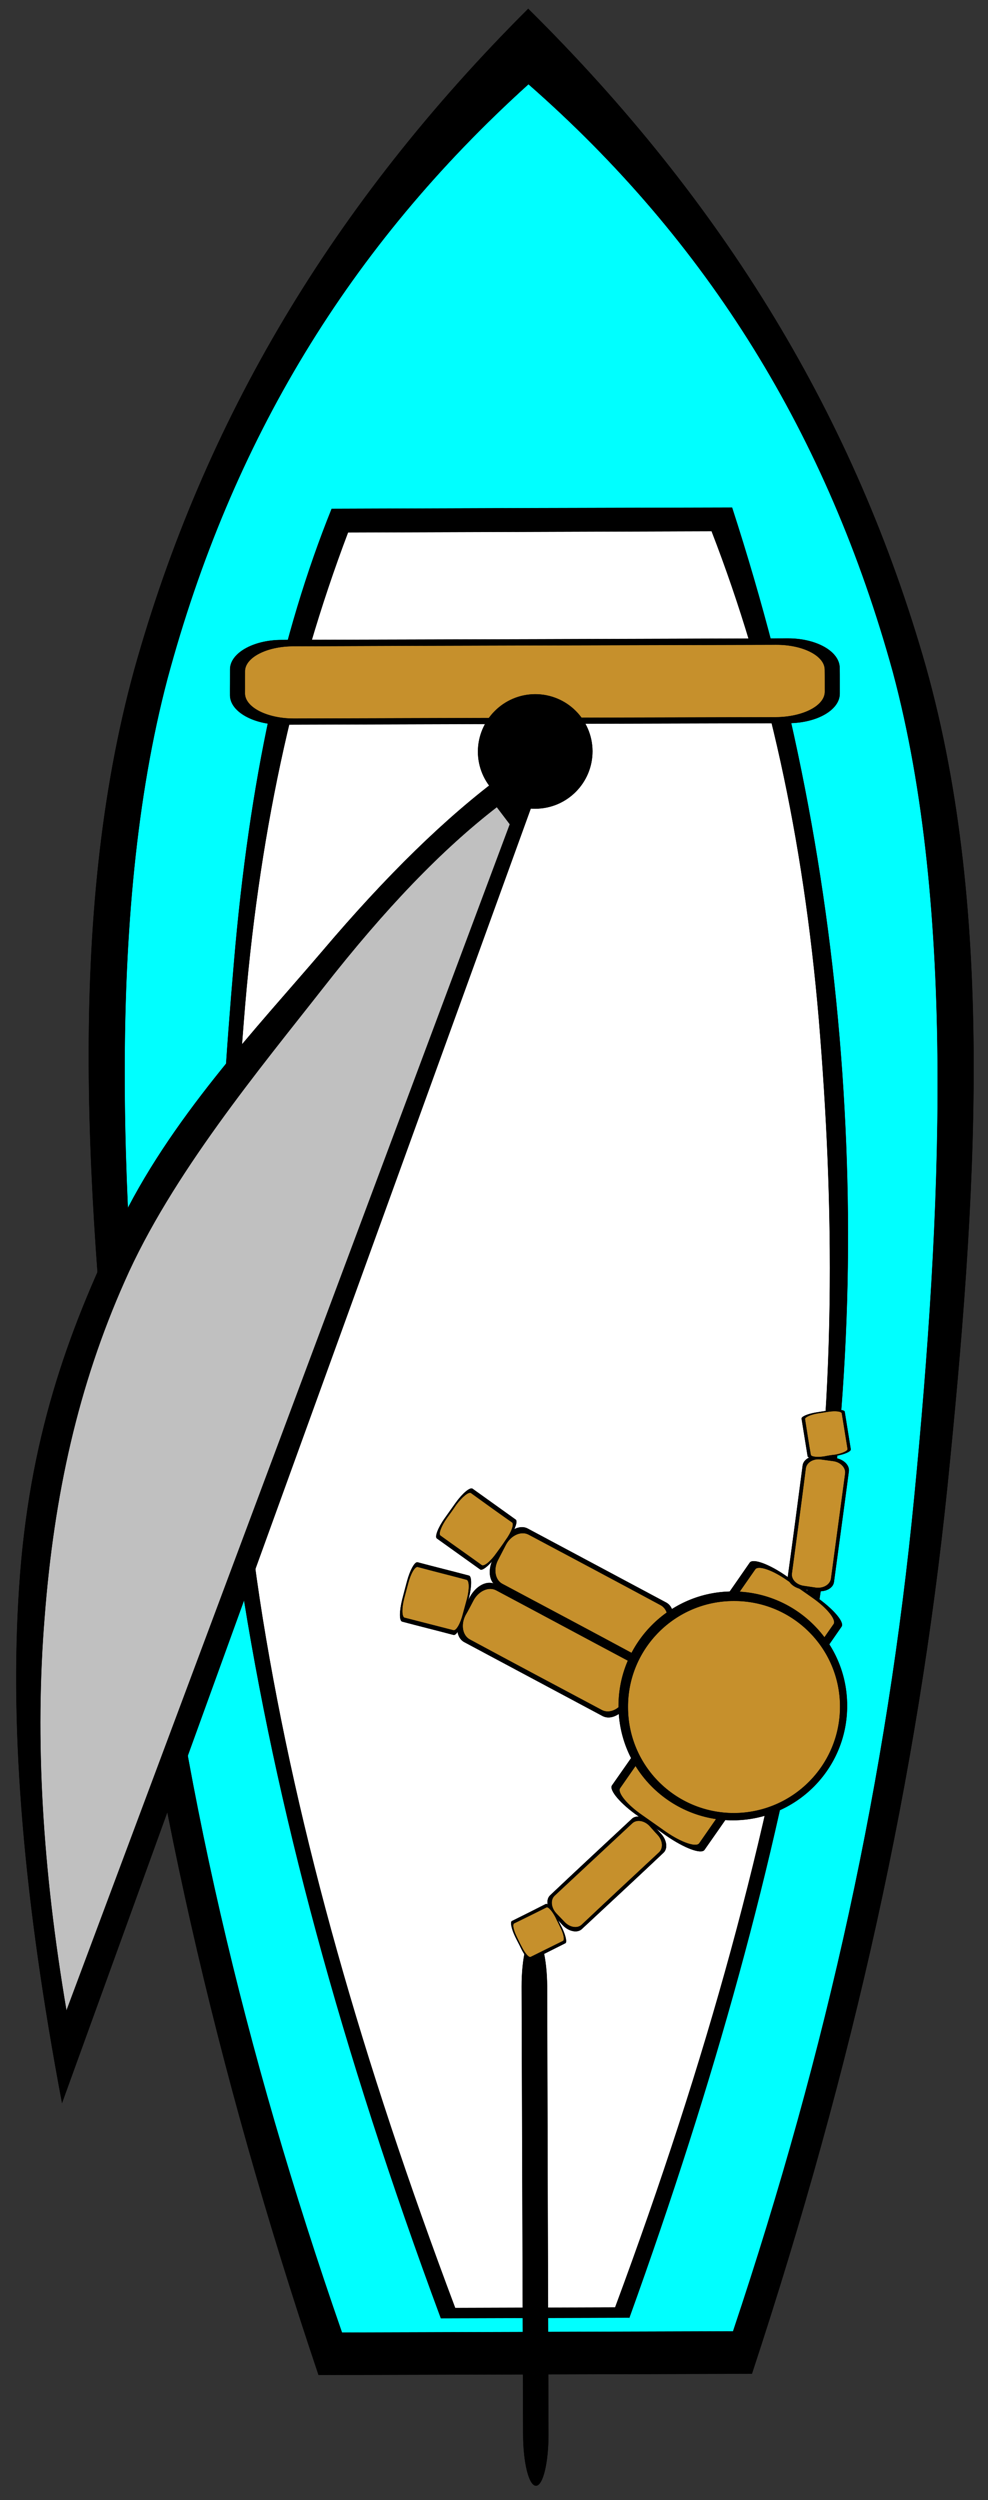 <svg width="128.647" height="325.429" xmlns="http://www.w3.org/2000/svg">
 <rect width="100%" height="100%" fill="#333333" stroke="none"/>
 <g>
  <title>Layer 1</title>
  <g id="svg_44">
   <path transform="rotate(30.228 73.065 165.599)" id="svg_11" stroke-width="0.036" stroke-miterlimit="10" stroke="#000000" fill-rule="evenodd" d="m-13.429,25.667c-9.216,34.776 -9.504,67.608 -1.008,100.152c8.64,32.544 29.556,63 51.912,93.313c22.284,30.168 48.672,58.5 80.568,86.399l48.672,-28.548c-8.82,-41.508 -20.628,-78.264 -36.108,-112.5c-15.552,-34.236 -32.04,-67.428 -56.124,-90.828c-24.264,-23.364 -53.064,-38.988 -87.912,-47.988l-0,0l0,0z" clip-rule="evenodd"/>
   <path transform="rotate(30.228 72.371 166.444)" id="svg_12" stroke-width="0.036" stroke-miterlimit="10" stroke="#000000" fill-rule="evenodd" fill="#00FFFF" d="m-8.981,33.892c-9.54,29.952 -10.044,59.58 -1.656,90.54c8.532,30.852 30.312,63.9 51.876,93.312c21.456,29.34 46.512,55.872 76.14,81.252l43.92,-25.776c-7.884,-38.016 -19.044,-72.575 -34.308,-105.768c-15.229,-33.156 -33.768,-68.832 -56.448,-91.332c-22.86,-22.356 -48.996,-36.288 -79.524,-42.228l-0,0l0,0l0,0l0,0l0,0z" clip-rule="evenodd"/>
   <path transform="rotate(30.228 66.084 177.928)" id="svg_13" stroke-width="0.036" stroke-miterlimit="10" stroke="#000000" fill-rule="evenodd" d="m12.318,79.881l-22.248,13.068c2.52,17.352 8.604,36.036 18.684,57.312c10.08,21.312 22.32,45.468 41.184,68.976c18.936,23.4 42.084,46.296 70.992,70.057l21.168,-12.421l0,0.001c-5.94,-32.364 -13.464,-60.841 -23.148,-86.688c-9.792,-25.92 -20.412,-46.548 -34.488,-67.284c-14.112,-20.736 -30.312,-39.24 -49.428,-56.34l-22.716,13.319z" clip-rule="evenodd"/>
   <path transform="rotate(30.228 66.087 179.031)" id="svg_14" stroke-width="0.036" stroke-miterlimit="10" stroke="#000000" fill-rule="evenodd" fill="#FFFFFF" d="m13.311,82.696l-20.412,11.988c3.348,20.088 9.936,40.32 20.304,61.812c10.332,21.528 23.112,43.775 41.256,65.916c18.144,22.067 40.104,43.164 66.852,64.943l17.964,-10.548c-5.903,-33.983 -13.752,-63.396 -24.084,-90.036c-10.368,-26.64 -23.76,-48.671 -37.404,-68.184c-13.68,-19.476 -28.224,-35.244 -44.064,-47.88l-20.412,11.989z" clip-rule="evenodd"/>
   <path transform="rotate(30.228 69.649 88.718)" id="svg_15" stroke-width="0.036" stroke-miterlimit="10" stroke="#000000" fill-rule="evenodd" d="m38.419,100.65c-3.204,1.872 -4.932,4.896 -3.852,6.696c0.576,0.972 1.116,1.944 1.692,2.916c1.08,1.8 4.536,1.764 7.74,-0.108c18.936,-11.124 37.908,-22.248 56.88,-33.372c3.204,-1.872 4.932,-4.86 3.852,-6.696c-0.576,-0.972 -1.116,-1.944 -1.692,-2.88c-1.08,-1.836 -4.536,-1.8 -7.74,0.072c-18.936,11.124 -37.908,22.248 -56.88,33.372z" clip-rule="evenodd"/>
   <path transform="rotate(30.228 69.648 88.72)" id="svg_16" stroke-width="0.036" stroke-miterlimit="10" stroke="#000000" fill-rule="evenodd" fill="#C6902C" d="m40.218,100.541c-3.06,1.764 -4.788,4.5 -3.852,6.048c0.468,0.828 0.972,1.656 1.44,2.484c0.936,1.548 4.14,1.368 7.164,-0.396c18.036,-10.584 36.072,-21.168 54.144,-31.752c3.024,-1.8 4.752,-4.5 3.816,-6.084c-0.468,-0.792 -0.936,-1.62 -1.44,-2.448c-0.9,-1.584 -4.14,-1.404 -7.164,0.396c-18.036,10.584 -36.072,21.132 -54.108,31.752z" clip-rule="evenodd"/>
   <path transform="rotate(30.228 69.691 97.822)" id="svg_17" stroke-width="0.036" stroke-miterlimit="10" stroke="#000000" fill-rule="evenodd" d="m63.253,101.585c2.088,3.564 6.66,4.752 10.188,2.664c3.564,-2.088 4.752,-6.66 2.664,-10.224c-2.088,-3.528 -6.624,-4.716 -10.188,-2.628c-3.528,2.088 -4.716,6.624 -2.664,10.188z" clip-rule="evenodd"/>
   <path transform="rotate(30.228 69.547 287.649)" id="svg_18" stroke-width="0.036" stroke-miterlimit="10" stroke="#000000" fill-rule="evenodd" d="m51.547,256.743c-0.792,0.469 0.108,3.421 1.979,6.624c9.828,16.74 19.656,33.48 29.484,50.221c1.872,3.204 4.032,5.436 4.824,4.968s-0.108,-3.42 -1.98,-6.624c-9.828,-16.74 -19.655,-33.48 -29.483,-50.256c-1.872,-3.169 -4.032,-5.401 -4.824,-4.933z" clip-rule="evenodd"/>
   <path transform="rotate(30.228 99.988 212.775)" id="svg_19" stroke-width="0.036" stroke-miterlimit="10" stroke="#000000" fill-rule="evenodd" d="m92.229,218.507c-0.071,0.721 2.16,1.477 4.933,1.692c1.476,0.108 2.951,0.252 4.428,0.36c2.771,0.216 5.076,-0.181 5.147,-0.9c0.324,-4.176 0.685,-8.388 1.009,-12.6c0.071,-0.721 -2.16,-1.477 -4.933,-1.692c-1.476,-0.144 -2.952,-0.252 -4.428,-0.36c-2.772,-0.252 -5.076,0.145 -5.148,0.864c-0.324,4.212 -0.684,8.424 -1.008,12.636z" clip-rule="evenodd"/>
   <path transform="rotate(30.228 100.002 212.784)" id="svg_20" stroke-width="0.036" stroke-miterlimit="10" stroke="#000000" fill-rule="evenodd" fill="#C6902C" d="m93.306,218.3c-0.072,0.685 1.836,1.368 4.212,1.548c1.261,0.108 2.521,0.216 3.78,0.324c2.376,0.18 4.356,-0.216 4.428,-0.864c0.324,-4.031 0.648,-8.027 0.973,-12.023c0.035,-0.685 -1.836,-1.404 -4.248,-1.584c-1.261,-0.108 -2.521,-0.216 -3.78,-0.288c-2.376,-0.216 -4.356,0.18 -4.392,0.864c-0.325,3.996 -0.649,7.991 -0.973,12.023z" clip-rule="evenodd"/>
   <path transform="rotate(30.228 79.016 243.939)" id="svg_21" stroke-width="0.036" stroke-miterlimit="10" stroke="#000000" fill-rule="evenodd" d="m74.048,250.023c-0.252,0.792 0.468,1.692 1.584,2.017c0.576,0.18 1.152,0.359 1.764,0.54c1.08,0.324 2.196,-0.036 2.412,-0.828c1.404,-4.645 2.809,-9.252 4.176,-13.896c0.252,-0.792 -0.468,-1.691 -1.584,-2.016c-0.575,-0.18 -1.151,-0.36 -1.764,-0.54c-1.08,-0.324 -2.196,0.036 -2.412,0.792c-1.404,4.644 -2.808,9.287 -4.176,13.931z" clip-rule="evenodd"/>
   <path transform="rotate(30.228 79.025 243.926)" id="svg_22" stroke-width="0.036" stroke-miterlimit="10" stroke="#000000" fill-rule="evenodd" fill="#C6902C" d="m74.56,249.809c-0.216,0.756 0.396,1.584 1.332,1.872c0.504,0.145 1.008,0.288 1.512,0.433c0.937,0.287 1.908,-0.072 2.124,-0.828c1.296,-4.393 2.628,-8.82 3.96,-13.212c0.216,-0.757 -0.359,-1.584 -1.332,-1.872c-0.504,-0.145 -1.008,-0.324 -1.476,-0.469c-0.972,-0.287 -1.908,0.108 -2.124,0.828c-1.332,4.429 -2.664,8.82 -3.996,13.248z" clip-rule="evenodd"/>
   <path transform="rotate(30.228 71.478 214.798)" id="svg_23" stroke-width="0.036" stroke-miterlimit="10" stroke="#000000" fill-rule="evenodd" d="m61.09,210.909c-1.152,0.072 -2.016,1.404 -1.98,3.06c0.036,0.864 0.072,1.729 0.108,2.557c0.072,1.655 1.044,2.952 2.196,2.916c6.804,-0.252 13.644,-0.504 20.448,-0.756c1.152,-0.072 2.052,-1.404 1.98,-3.061c-0.036,-0.864 -0.072,-1.728 -0.108,-2.592c-0.036,-1.62 -1.044,-2.916 -2.16,-2.88c-6.84,0.252 -13.644,0.504 -20.484,0.756z" clip-rule="evenodd"/>
   <path transform="rotate(30.228 71.478 214.797)" id="svg_24" stroke-width="0.036" stroke-miterlimit="10" stroke="#000000" fill-rule="evenodd" fill="#C6902C" d="m61.63,211.522c-1.116,0.035 -1.944,1.224 -1.908,2.592c0.036,0.756 0.072,1.476 0.072,2.231c0.072,1.404 1.008,2.484 2.088,2.448c6.48,-0.216 12.96,-0.468 19.476,-0.72c1.08,-0.036 1.944,-1.188 1.872,-2.592c0,-0.757 -0.036,-1.477 -0.072,-2.232c-0.036,-1.368 -0.972,-2.484 -2.088,-2.448c-6.48,0.252 -12.96,0.469 -19.44,0.721z" clip-rule="evenodd"/>
   <path transform="rotate(30.228 75.724 207.543)" id="svg_25" stroke-width="0.036" stroke-miterlimit="10" stroke="#000000" fill-rule="evenodd" d="m65.356,203.674c-1.152,0.035 -2.052,1.403 -1.98,3.023c0.036,0.864 0.036,1.729 0.072,2.592c0.072,1.62 1.044,2.916 2.196,2.881c6.84,-0.253 13.644,-0.505 20.484,-0.757c1.116,-0.036 2.016,-1.403 1.944,-3.023c0,-0.864 -0.036,-1.729 -0.072,-2.592c-0.072,-1.62 -1.044,-2.916 -2.196,-2.881c-6.804,0.253 -13.644,0.505 -20.448,0.757z" clip-rule="evenodd"/>
   <path transform="rotate(30.228 75.715 207.558)" id="svg_26" stroke-width="0.036" stroke-miterlimit="10" stroke="#000000" fill-rule="evenodd" fill="#C6902C" d="m65.851,204.282c-1.08,0.036 -1.944,1.188 -1.908,2.592c0.036,0.721 0.072,1.477 0.108,2.196c0.036,1.404 0.972,2.521 2.052,2.484c6.516,-0.252 12.996,-0.504 19.476,-0.72c1.08,-0.036 1.944,-1.225 1.908,-2.629c-0.036,-0.72 -0.072,-1.476 -0.108,-2.195c-0.036,-1.404 -0.972,-2.484 -2.052,-2.448c-6.48,0.216 -12.996,0.468 -19.476,0.72z" clip-rule="evenodd"/>
   <path transform="rotate(30.228 89.335 231.38)" id="svg_27" stroke-width="0.036" stroke-miterlimit="10" stroke="#000000" fill-rule="evenodd" d="m81.522,237.13c-0.036,0.721 2.196,1.513 5.004,1.729c1.476,0.107 2.952,0.216 4.428,0.359c2.809,0.217 5.112,-0.18 5.185,-0.899c0.359,-4.248 0.684,-8.46 1.008,-12.708c0.072,-0.72 -2.16,-1.477 -4.968,-1.729c-1.477,-0.107 -2.952,-0.216 -4.429,-0.323c-2.808,-0.252 -5.147,0.144 -5.184,0.863c-0.36,4.248 -0.684,8.496 -1.044,12.708z" clip-rule="evenodd"/>
   <path transform="rotate(30.228 89.35 231.389)" id="svg_28" stroke-width="0.036" stroke-miterlimit="10" stroke="#000000" fill-rule="evenodd" fill="#C6902C" d="m82.6,236.923c-0.036,0.685 1.872,1.404 4.284,1.584c1.26,0.108 2.52,0.216 3.779,0.324c2.412,0.18 4.393,-0.216 4.464,-0.9c0.324,-4.031 0.648,-8.063 0.973,-12.096c0.036,-0.684 -1.872,-1.404 -4.248,-1.584c-1.26,-0.108 -2.557,-0.216 -3.816,-0.288c-2.412,-0.216 -4.392,0.18 -4.464,0.864c-0.324,4.033 -0.647,8.064 -0.972,12.096z" clip-rule="evenodd"/>
   <path transform="rotate(30.228 95.427 222.055)" id="svg_29" stroke-width="0.036" stroke-miterlimit="10" stroke="#000000" fill-rule="evenodd" d="m82.581,229.57c4.176,7.128 13.284,9.468 20.376,5.328c7.092,-4.177 9.468,-13.284 5.292,-20.377c-4.141,-7.092 -13.248,-9.468 -20.376,-5.291c-7.056,4.139 -9.432,13.247 -5.292,20.34z" clip-rule="evenodd"/>
   <path transform="rotate(30.228 95.563 222.191)" id="svg_30" stroke-width="0.036" stroke-miterlimit="10" stroke="#000000" fill-rule="evenodd" fill="#C6902C" d="m83.648,229.153c3.852,6.624 12.312,8.819 18.899,4.968c6.588,-3.888 8.784,-12.349 4.932,-18.937c-3.852,-6.588 -12.312,-8.783 -18.899,-4.896c-6.589,3.852 -8.785,12.312 -4.932,18.865z" clip-rule="evenodd"/>
   <path transform="rotate(30.228 70.13 251.511)" id="svg_31" stroke-width="0.036" stroke-miterlimit="10" stroke="#000000" fill-rule="evenodd" d="m66.4,252.015c-0.145,0.216 0.468,0.9 1.368,1.512c0.468,0.324 0.972,0.612 1.439,0.937c0.9,0.611 1.765,0.899 1.944,0.684c0.899,-1.368 1.8,-2.771 2.7,-4.14c0.18,-0.216 -0.469,-0.9 -1.368,-1.513c-0.468,-0.288 -0.972,-0.611 -1.44,-0.936c-0.899,-0.612 -1.764,-0.9 -1.943,-0.684c-0.9,1.404 -1.8,2.772 -2.7,4.14z" clip-rule="evenodd"/>
   <path transform="rotate(30.228 70.127 251.509)" id="svg_32" stroke-width="0.036" stroke-miterlimit="10" stroke="#000000" fill-rule="evenodd" fill="#C6902C" d="m66.797,252.121c-0.144,0.253 0.396,0.828 1.152,1.332c0.432,0.288 0.828,0.576 1.26,0.828c0.756,0.504 1.513,0.756 1.656,0.54c0.864,-1.296 1.728,-2.628 2.592,-3.924c0.145,-0.216 -0.359,-0.828 -1.151,-1.332c-0.396,-0.288 -0.828,-0.54 -1.225,-0.828c-0.792,-0.504 -1.548,-0.756 -1.691,-0.54c-0.865,1.332 -1.729,2.628 -2.593,3.924z" clip-rule="evenodd"/>
   <path transform="rotate(30.228 56.717 208.092)" id="svg_33" stroke-width="0.036" stroke-miterlimit="10" stroke="#000000" fill-rule="evenodd" d="m52.307,205.194c-0.36,0.108 -0.324,1.404 0.072,2.844c0.216,0.792 0.432,1.584 0.648,2.34c0.432,1.477 1.044,2.593 1.44,2.484c2.232,-0.612 4.428,-1.26 6.66,-1.872c0.36,-0.108 0.324,-1.404 -0.072,-2.844c-0.216,-0.792 -0.432,-1.584 -0.648,-2.34c-0.432,-1.477 -1.08,-2.593 -1.44,-2.484c-2.232,0.613 -4.428,1.26 -6.66,1.872z" clip-rule="evenodd"/>
   <path transform="rotate(30.228 56.709 208.105)" id="svg_34" stroke-width="0.036" stroke-miterlimit="10" stroke="#000000" fill-rule="evenodd" fill="#C6902C" d="m52.623,205.696c-0.36,0.108 -0.36,1.224 0,2.484c0.18,0.647 0.36,1.332 0.54,1.979c0.36,1.26 0.936,2.196 1.296,2.124c2.124,-0.611 4.212,-1.188 6.336,-1.8c0.36,-0.108 0.36,-1.188 0,-2.448c-0.18,-0.684 -0.36,-1.332 -0.54,-2.016c-0.36,-1.26 -0.936,-2.196 -1.296,-2.088c-2.124,0.578 -4.212,1.189 -6.336,1.765z" clip-rule="evenodd"/>
   <path transform="rotate(30.228 62.025 199.039)" id="svg_35" stroke-width="0.036" stroke-miterlimit="10" stroke="#000000" fill-rule="evenodd" d="m58.954,194.756c-0.396,-0.036 -0.828,1.188 -0.972,2.7c-0.072,0.792 -0.144,1.584 -0.216,2.412c-0.144,1.512 0.072,2.771 0.432,2.808c2.304,0.216 4.608,0.432 6.912,0.647c0.36,0.036 0.792,-1.188 0.936,-2.699c0.072,-0.792 0.144,-1.62 0.252,-2.412c0.108,-1.512 -0.072,-2.772 -0.468,-2.809c-2.304,-0.215 -4.572,-0.431 -6.876,-0.647z" clip-rule="evenodd"/>
   <path transform="rotate(30.228 62.021 199.039)" id="svg_36" stroke-width="0.036" stroke-miterlimit="10" stroke="#000000" fill-rule="evenodd" fill="#C6902C" d="m59.062,195.331c-0.36,-0.036 -0.756,1.008 -0.9,2.304c-0.036,0.684 -0.108,1.368 -0.18,2.088c-0.108,1.296 0.072,2.376 0.432,2.412c2.196,0.216 4.392,0.396 6.588,0.612c0.36,0.036 0.756,-1.009 0.864,-2.305c0.072,-0.684 0.144,-1.368 0.18,-2.052c0.144,-1.332 -0.072,-2.412 -0.432,-2.448c-2.196,-0.18 -4.356,-0.396 -6.552,-0.611z" clip-rule="evenodd"/>
   <path transform="rotate(30.228 106.568 198.314)" id="svg_37" stroke-width="0.036" stroke-miterlimit="10" stroke="#000000" fill-rule="evenodd" d="m100.98,192.783c-0.288,-0.756 0.324,-1.729 1.368,-2.196c0.576,-0.216 1.152,-0.468 1.692,-0.685c1.079,-0.468 2.195,-0.216 2.52,0.541c1.872,4.464 3.708,8.928 5.58,13.428c0.324,0.756 -0.288,1.728 -1.368,2.16c-0.576,0.252 -1.116,0.468 -1.691,0.72c-1.08,0.432 -2.196,0.18 -2.521,-0.576c-1.836,-4.465 -3.708,-8.929 -5.58,-13.392z" clip-rule="evenodd"/>
   <path transform="rotate(30.228 106.565 198.306)" id="svg_38" stroke-width="0.036" stroke-miterlimit="10" stroke="#000000" fill-rule="evenodd" fill="#C6902C" d="m101.523,192.923c-0.288,-0.72 0.216,-1.62 1.116,-1.979c0.504,-0.217 0.972,-0.396 1.476,-0.612c0.9,-0.396 1.908,-0.108 2.196,0.612c1.764,4.248 3.528,8.496 5.292,12.743c0.288,0.721 -0.18,1.62 -1.116,2.017c-0.468,0.18 -0.972,0.396 -1.439,0.576c-0.937,0.396 -1.908,0.107 -2.196,-0.612c-1.764,-4.249 -3.529,-8.497 -5.329,-12.745z" clip-rule="evenodd"/>
   <path transform="rotate(30.228 107.576 186.666)" id="svg_39" stroke-width="0.036" stroke-miterlimit="10" stroke="#000000" fill-rule="evenodd" d="m103.813,186.557c-0.18,-0.216 0.36,-0.936 1.224,-1.656c0.433,-0.359 0.9,-0.72 1.332,-1.08c0.864,-0.684 1.692,-1.08 1.836,-0.863c1.045,1.26 2.089,2.556 3.133,3.815c0.18,0.216 -0.36,0.973 -1.188,1.656c-0.468,0.36 -0.899,0.72 -1.332,1.08c-0.864,0.684 -1.691,1.08 -1.872,0.864c-1.045,-1.26 -2.089,-2.556 -3.133,-3.816z" clip-rule="evenodd"/>
   <path transform="rotate(30.228 107.591 186.674)" id="svg_40" stroke-width="0.036" stroke-miterlimit="10" stroke="#000000" fill-rule="evenodd" fill="#C6902C" d="m104.208,186.386c-0.145,-0.181 0.287,-0.828 1.008,-1.44c0.396,-0.324 0.756,-0.612 1.151,-0.936c0.721,-0.576 1.44,-0.9 1.62,-0.685c0.973,1.188 1.98,2.412 2.988,3.637c0.144,0.18 -0.288,0.827 -1.008,1.439c-0.396,0.288 -0.792,0.612 -1.152,0.937c-0.72,0.575 -1.439,0.899 -1.62,0.684c-1.008,-1.188 -1.98,-2.412 -2.987,-3.636z" clip-rule="evenodd"/>
   <path transform="rotate(30.228 31.461 182.627)" id="svg_41" stroke-width="0.036" stroke-miterlimit="10" stroke="#000000" fill-rule="evenodd" d="m57.121,273.113c-17.316,-19.979 -30.096,-38.016 -38.628,-55.224c-8.532,-17.136 -11.232,-31.68 -12.42,-46.944c-1.332,-15.408 2.556,-31.644 4.86,-44.424c2.268,-12.78 5.148,-23.184 8.784,-31.644l4.464,-2.736l32.94,180.972z" clip-rule="evenodd"/>
   <path transform="rotate(30.228 31.784 180.545)" id="svg_42" stroke-width="0.036" stroke-miterlimit="10" stroke="#000000" fill-rule="evenodd" fill="#C0C0C0" d="m52.669,262.336c-12.024,-14.399 -21.348,-28.403 -28.26,-42.84c-6.948,-14.363 -11.376,-28.188 -12.996,-42.983c-1.728,-15.048 1.296,-32.977 3.096,-46.008c1.8,-13.141 4.32,-23.4 7.704,-31.752l2.592,1.08l27.864,162.503z" clip-rule="evenodd"/>
  </g>
 </g>
</svg>